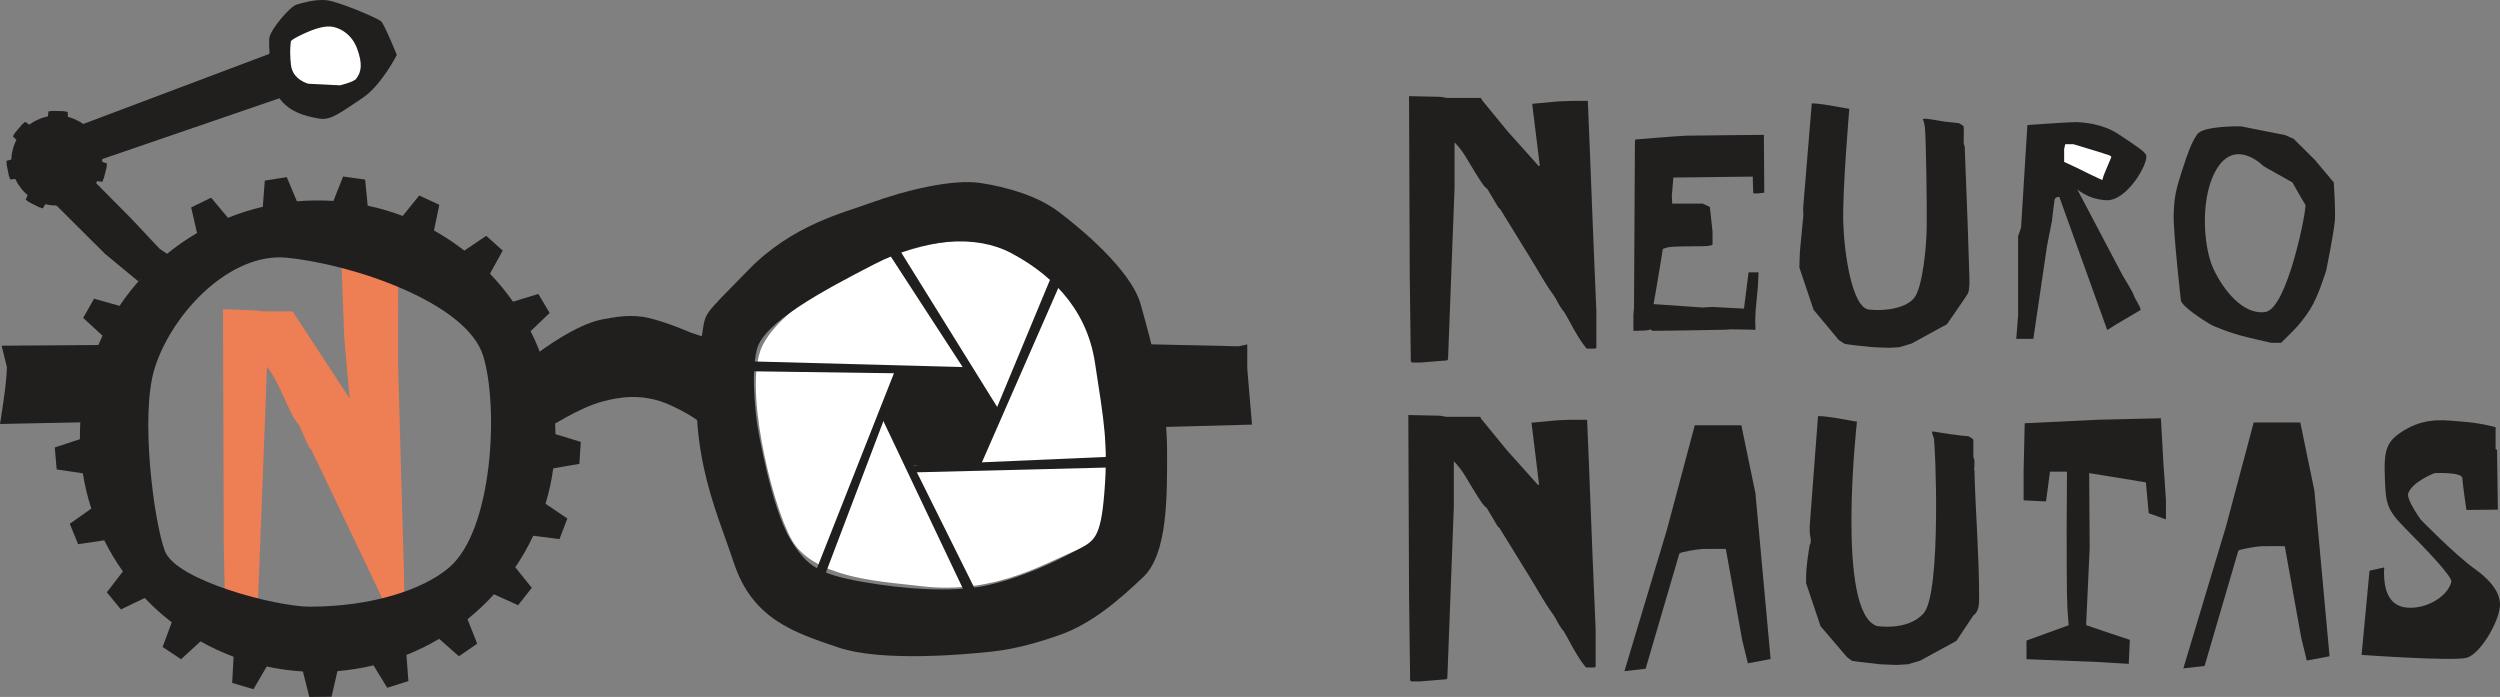 <?xml version="1.0" encoding="UTF-8" standalone="no"?>
<!-- Created with Inkscape (http://www.inkscape.org/) -->

<svg
   xmlns:dc="http://purl.org/dc/elements/1.1/"
   xmlns:cc="http://creativecommons.org/ns#"
   xmlns:rdf="http://www.w3.org/1999/02/22-rdf-syntax-ns#"
   xmlns:svg="http://www.w3.org/2000/svg"
   xmlns="http://www.w3.org/2000/svg"
   xmlns:sodipodi="http://sodipodi.sourceforge.net/DTD/sodipodi-0.dtd"
   xmlns:inkscape="http://www.inkscape.org/namespaces/inkscape"
   width="138.457mm"
   height="38.599mm"
   viewBox="0 0 138.457 38.599"
   version="1.1"
   id="svg831"
   inkscape:version="0.92.3 (2405546, 2018-03-11)"
   sodipodi:docname="logo-horizontal.svg">
  <rect x="0" y="0" width="138.457" height="38.599" fill="#808080" stroke="none"/>
  <defs
     id="defs825">
    <g
       id="g1508">
      <symbol
         id="glyph0-0"
         overflow="visible"
         style="overflow:visible">
        <path
           id="path1379"
           d="M 0,0 H 11.672 V -16.344 H 0 Z M 5.844,-9.234 1.875,-15.188 H 9.812 Z M 6.547,-8.172 10.516,-14.125 V -2.219 Z M 1.875,-1.172 5.844,-7.125 9.812,-1.172 Z M 1.172,-14.125 5.141,-8.172 1.172,-2.219 Z M 1.172,-14.125"
           style="stroke:none"
           inkscape:connector-curvature="0" />
      </symbol>
      <symbol
         id="glyph0-1"
         overflow="visible"
         style="overflow:visible">
        <path
           id="path1382"
           d="M 1.266,0 H 4.688 V -11.953 H 4.734 L 14.016,0.344 H 16.484 V -17.609 H 13.062 V -5.766 H 13.016 L 3.734,-18.078 H 1.266 Z M 1.266,0"
           style="stroke:none"
           inkscape:connector-curvature="0" />
      </symbol>
      <symbol
         id="glyph0-2"
         overflow="visible"
         style="overflow:visible">
        <path
           id="path1385"
           d="M 6.406,-11.844 C 2.828,-11.844 0.375,-9.297 0.375,-5.719 0.375,-2.172 2.797,0.375 6.406,0.375 10,0.375 12.422,-2.172 12.422,-5.719 12.422,-9.297 9.969,-11.844 6.406,-11.844 Z M 6.406,-8.953 C 8.078,-8.953 9.109,-7.312 9.109,-5.719 9.109,-4.188 8.078,-2.516 6.406,-2.516 4.719,-2.516 3.688,-4.188 3.688,-5.719 3.688,-7.312 4.719,-8.953 6.406,-8.953 Z M 6.406,-8.953"
           style="stroke:none"
           inkscape:connector-curvature="0" />
      </symbol>
      <symbol
         id="glyph0-3"
         overflow="visible"
         style="overflow:visible">
        <path
           id="path1388"
           d=""
           style="stroke:none"
           inkscape:connector-curvature="0" />
      </symbol>
      <symbol
         id="glyph0-4"
         overflow="visible"
         style="overflow:visible">
        <path
           id="path1391"
           d="M 4.828,-8.719 H 6.844 V -11.469 H 4.828 V -15.344 H 1.562 V -11.469 H 0.438 V -8.719 H 1.562 V 0 H 4.828 Z M 4.828,-8.719"
           style="stroke:none"
           inkscape:connector-curvature="0" />
      </symbol>
      <symbol
         id="glyph0-5"
         overflow="visible"
         style="overflow:visible">
        <path
           id="path1394"
           d="M 11.359,-5.203 V -5.609 C 11.359,-9.062 9.672,-11.844 5.906,-11.844 2.203,-11.844 0.344,-9.109 0.344,-5.625 0.344,-2.156 2.516,0.375 6.078,0.375 8.484,0.375 10.484,-0.906 11.281,-3.203 L 8.266,-3.688 C 7.828,-2.781 7.141,-2.125 6.078,-2.125 4.375,-2.125 3.812,-3.766 3.812,-5.203 Z M 3.906,-7.234 C 4.062,-8.438 4.781,-9.547 6.094,-9.547 7.359,-9.547 8.109,-8.406 8.266,-7.234 Z M 3.906,-7.234"
           style="stroke:none"
           inkscape:connector-curvature="0" />
      </symbol>
      <symbol
         id="glyph0-6"
         overflow="visible"
         style="overflow:visible">
        <path
           id="path1397"
           d="M 4.484,-6.234 -0.422,0 H 3.641 L 6.281,-4 9.234,0 H 13.25 L 8.406,-6.234 12.469,-11.469 H 8.453 L 6.641,-8.5 4.516,-11.469 H 0.531 Z M 4.484,-6.234"
           style="stroke:none"
           inkscape:connector-curvature="0" />
      </symbol>
      <symbol
         id="glyph0-7"
         overflow="visible"
         style="overflow:visible">
        <path
           id="path1400"
           d="M 1.094,-11.469 V -4.719 C 1.094,-1.375 2.828,0.375 6.234,0.375 9.641,0.375 11.375,-1.375 11.375,-4.719 V -11.469 H 8.109 V -5.25 C 8.109,-3.953 7.891,-2.375 6.234,-2.375 4.578,-2.375 4.375,-3.953 4.375,-5.25 V -11.469 Z M 1.094,-11.469"
           style="stroke:none"
           inkscape:connector-curvature="0" />
      </symbol>
      <symbol
         id="glyph0-8"
         overflow="visible"
         style="overflow:visible">
        <path
           id="path1403"
           d="M 4.438,-11.469 H 1.172 V 0 H 4.438 V -5.156 C 4.438,-6.938 4.672,-8.953 6.938,-8.953 7.422,-8.953 7.891,-8.812 8.297,-8.531 L 8.688,-11.562 C 8.266,-11.719 7.797,-11.844 7.328,-11.844 6.125,-11.844 5.141,-11.281 4.484,-10.281 H 4.438 Z M 4.438,-11.469"
           style="stroke:none"
           inkscape:connector-curvature="0" />
      </symbol>
      <symbol
         id="glyph1-0"
         overflow="visible"
         style="overflow:visible">
        <path
           id="path1406"
           d="M 0,0 H 10.5 V -14.703 H 0 Z M 5.25,-8.297 1.688,-13.656 H 8.812 Z M 5.875,-7.344 9.453,-12.703 V -2 Z M 1.688,-1.047 5.25,-6.406 8.812,-1.047 Z M 1.047,-12.703 4.625,-7.344 1.047,-2 Z M 1.047,-12.703"
           style="stroke:none"
           inkscape:connector-curvature="0" />
      </symbol>
      <symbol
         id="glyph1-1"
         overflow="visible"
         style="overflow:visible">
        <path
           id="path1409"
           d="M 2.828,-10.312 H -0.375 L 4.375,0.203 H 5.875 L 8.344,-6.062 10.547,0.203 H 12.031 L 16.828,-10.312 H 13.625 L 11.438,-4.281 8.906,-10.641 H 7.5 L 4.984,-4.375 Z M 2.828,-10.312"
           style="stroke:none"
           inkscape:connector-curvature="0" />
      </symbol>
      <symbol
         id="glyph1-2"
         overflow="visible"
         style="overflow:visible">
        <path
           id="path1412"
           d="M 10.203,-4.688 V -5.047 C 10.203,-8.141 8.688,-10.641 5.312,-10.641 1.969,-10.641 0.312,-8.188 0.312,-5.062 0.312,-1.938 2.266,0.344 5.453,0.344 7.625,0.344 9.422,-0.812 10.141,-2.875 L 7.438,-3.312 C 7.031,-2.5 6.422,-1.906 5.453,-1.906 3.922,-1.906 3.422,-3.375 3.422,-4.688 Z M 3.5,-6.516 C 3.656,-7.578 4.312,-8.594 5.484,-8.594 6.609,-8.594 7.281,-7.562 7.438,-6.516 Z M 3.5,-6.516"
           style="stroke:none"
           inkscape:connector-curvature="0" />
      </symbol>
      <symbol
         id="glyph1-3"
         overflow="visible"
         style="overflow:visible">
        <path
           id="path1415"
           d=""
           style="stroke:none"
           inkscape:connector-curvature="0" />
      </symbol>
      <symbol
         id="glyph1-4"
         overflow="visible"
         style="overflow:visible">
        <path
           id="path1418"
           d="M 8.062,-10 C 7.344,-10.438 6.484,-10.641 5.672,-10.641 2.562,-10.641 0.312,-8.188 0.312,-5.125 0.312,-2.156 2.484,0.344 5.516,0.344 6.422,0.344 7.266,0.141 8.062,-0.297 V -3.125 C 7.531,-2.547 6.797,-2.141 6,-2.141 4.328,-2.141 3.297,-3.484 3.297,-5.109 3.297,-6.609 4.234,-8.172 5.906,-8.172 6.797,-8.172 7.438,-7.797 8.062,-7.156 Z M 8.062,-10"
           style="stroke:none"
           inkscape:connector-curvature="0" />
      </symbol>
      <symbol
         id="glyph1-5"
         overflow="visible"
         style="overflow:visible">
        <path
           id="path1421"
           d="M 10.797,-10.312 H 7.891 V -9.344 C 7.188,-10.188 6.094,-10.641 5.016,-10.641 2.062,-10.641 0.312,-7.938 0.312,-5.203 0.312,-2.422 2.031,0.344 5.062,0.344 6.125,0.344 7.219,-0.125 7.859,-0.938 H 7.891 V 0 H 10.797 Z M 5.734,-2.266 C 4.219,-2.266 3.297,-3.781 3.297,-5.172 3.297,-6.547 4.219,-8.047 5.734,-8.047 7.25,-8.047 8.188,-6.547 8.188,-5.172 8.188,-3.781 7.25,-2.266 5.734,-2.266 Z M 5.734,-2.266"
           style="stroke:none"
           inkscape:connector-curvature="0" />
      </symbol>
      <symbol
         id="glyph1-6"
         overflow="visible"
         style="overflow:visible">
        <path
           id="path1424"
           d="M 3.984,-10.312 H 1.047 V 0 H 3.984 V -5.109 C 3.984,-6.344 4.016,-8.297 5.75,-8.297 7.406,-8.297 7.344,-6.703 7.344,-5.453 V 0 H 10.297 V -6.297 C 10.297,-8.688 9.484,-10.641 6.719,-10.641 5.672,-10.641 4.641,-10.297 4.031,-9.359 H 3.984 Z M 3.984,-10.312"
           style="stroke:none"
           inkscape:connector-curvature="0" />
      </symbol>
      <symbol
         id="glyph1-7"
         overflow="visible"
         style="overflow:visible">
        <path
           id="path1427"
           d="M 3.984,-10.312 H 1.047 V 0 H 3.984 V -4.641 C 3.984,-6.234 4.203,-8.047 6.234,-8.047 6.672,-8.047 7.094,-7.922 7.453,-7.672 L 7.812,-10.391 C 7.438,-10.547 7.016,-10.641 6.594,-10.641 5.5,-10.641 4.625,-10.141 4.031,-9.234 H 3.984 Z M 3.984,-10.312"
           style="stroke:none"
           inkscape:connector-curvature="0" />
      </symbol>
      <symbol
         id="glyph1-8"
         overflow="visible"
         style="overflow:visible">
        <path
           id="path1430"
           d="M 4.344,-7.828 H 6.156 V -10.312 H 4.344 V -13.797 H 1.406 V -10.312 H 0.406 V -7.828 H 1.406 V 0 H 4.344 Z M 4.344,-7.828"
           style="stroke:none"
           inkscape:connector-curvature="0" />
      </symbol>
      <symbol
         id="glyph1-9"
         overflow="visible"
         style="overflow:visible">
        <path
           id="path1433"
           d="M 4.141,-10.312 H 1.203 V 0 H 4.141 Z M 2.672,-16.375 C 1.703,-16.375 0.922,-15.578 0.922,-14.641 0.922,-13.672 1.703,-12.891 2.672,-12.891 3.641,-12.891 4.406,-13.672 4.406,-14.641 4.406,-15.578 3.641,-16.375 2.672,-16.375 Z M 2.672,-16.375"
           style="stroke:none"
           inkscape:connector-curvature="0" />
      </symbol>
      <symbol
         id="glyph1-10"
         overflow="visible"
         style="overflow:visible">
        <path
           id="path1436"
           d="M 1.047,-17.812 V 0 H 3.984 V -5.109 C 3.984,-6.344 4.016,-8.297 5.75,-8.297 7.406,-8.297 7.344,-6.703 7.344,-5.453 V 0 H 10.297 V -6.297 C 10.297,-8.688 9.484,-10.641 6.719,-10.641 5.672,-10.641 4.641,-10.297 4.031,-9.453 H 3.984 V -17.812 Z M 1.047,-17.812"
           style="stroke:none"
           inkscape:connector-curvature="0" />
      </symbol>
      <symbol
         id="glyph1-11"
         overflow="visible"
         style="overflow:visible">
        <path
           id="path1439"
           d="M 5.75,-10.641 C 2.547,-10.641 0.344,-8.359 0.344,-5.141 0.344,-1.953 2.516,0.344 5.75,0.344 8.984,0.344 11.172,-1.953 11.172,-5.141 11.172,-8.359 8.969,-10.641 5.75,-10.641 Z M 5.75,-8.047 C 7.266,-8.047 8.188,-6.578 8.188,-5.141 8.188,-3.766 7.266,-2.266 5.75,-2.266 4.234,-2.266 3.312,-3.766 3.312,-5.141 3.312,-6.578 4.234,-8.047 5.75,-8.047 Z M 5.75,-8.047"
           style="stroke:none"
           inkscape:connector-curvature="0" />
      </symbol>
      <symbol
         id="glyph1-12"
         overflow="visible"
         style="overflow:visible">
        <path
           id="path1442"
           d="M 0.984,-10.312 V -4.234 C 0.984,-1.234 2.547,0.344 5.609,0.344 8.672,0.344 10.234,-1.234 10.234,-4.234 V -10.312 H 7.281 V -4.719 C 7.281,-3.547 7.094,-2.141 5.609,-2.141 4.109,-2.141 3.922,-3.547 3.922,-4.719 V -10.312 Z M 0.984,-10.312"
           style="stroke:none"
           inkscape:connector-curvature="0" />
      </symbol>
      <symbol
         id="glyph1-13"
         overflow="visible"
         style="overflow:visible">
        <path
           id="path1445"
           d="M 10.75,-10.312 H 7.812 V -9.328 H 7.766 C 7.188,-10.125 6.125,-10.641 5.109,-10.641 2.031,-10.641 0.312,-7.922 0.312,-5.078 0.312,-2.312 1.938,0.344 4.953,0.344 6.047,0.344 7.141,-0.188 7.766,-1.031 H 7.812 V -0.359 C 7.812,1.203 7.766,3.031 5.688,3.031 4.578,3.031 3.797,2.312 3.656,1.219 H 0.547 C 0.688,3.969 3.234,5.5 5.75,5.5 9.625,5.5 10.75,2.734 10.75,-0.625 Z M 5.734,-2.266 C 4.219,-2.266 3.297,-3.766 3.297,-5.141 3.297,-6.531 4.219,-8.047 5.734,-8.047 7.25,-8.047 8.172,-6.531 8.172,-5.141 8.172,-3.766 7.25,-2.266 5.734,-2.266 Z M 5.734,-2.266"
           style="stroke:none"
           inkscape:connector-curvature="0" />
      </symbol>
      <symbol
         id="glyph1-14"
         overflow="visible"
         style="overflow:visible">
        <path
           id="path1448"
           d="M 7.609,-9.578 C 6.766,-10.312 5.375,-10.641 4.281,-10.641 2.359,-10.641 1.016,-9.234 1.016,-7.312 1.016,-5.656 2.031,-5.047 3.062,-4.594 4.094,-4.156 5.125,-3.953 5.125,-3.047 5.125,-2.375 4.594,-1.938 3.953,-1.938 3.094,-1.938 2.328,-2.5 1.766,-3.125 L 0.422,-1.391 C 1.328,-0.297 2.672,0.344 4.047,0.344 6.219,0.344 8.062,-1.031 8.062,-3.312 8.062,-5.109 7.016,-5.812 5.938,-6.281 4.891,-6.734 3.828,-6.953 3.828,-7.703 3.828,-8.219 4.312,-8.594 4.781,-8.594 5.375,-8.594 5.922,-8.281 6.344,-7.875 Z M 7.609,-9.578"
           style="stroke:none"
           inkscape:connector-curvature="0" />
      </symbol>
      <symbol
         id="glyph1-15"
         overflow="visible"
         style="overflow:visible">
        <path
           id="path1451"
           d="M 3.984,-10.312 H 1.047 V 0 H 3.984 V -5.062 C 3.984,-6.156 3.906,-8.297 5.547,-8.297 7.078,-8.297 6.953,-6.234 6.953,-5.234 V 0 H 9.891 V -5.062 C 9.891,-6.125 9.875,-8.297 11.469,-8.297 12.922,-8.297 12.859,-6.422 12.859,-5.422 V 0 H 15.797 V -6.422 C 15.797,-8.672 15.141,-10.641 12.516,-10.641 11.312,-10.641 10.141,-10.031 9.516,-9.031 8.844,-10.125 7.828,-10.641 6.547,-10.641 5.609,-10.641 4.594,-10.203 4.031,-9.391 H 3.984 Z M 3.984,-10.312"
           style="stroke:none"
           inkscape:connector-curvature="0" />
      </symbol>
      <symbol
         id="glyph1-16"
         overflow="visible"
         style="overflow:visible">
        <path
           id="path1454"
           d="M 3.984,-10.312 H 1.047 V 5.5 H 3.984 V -0.969 H 4.031 C 4.625,-0.125 5.734,0.344 6.781,0.344 9.828,0.344 11.547,-2.391 11.547,-5.203 11.547,-7.922 9.766,-10.641 6.844,-10.641 5.75,-10.641 4.656,-10.156 3.984,-9.359 Z M 6.125,-2.266 C 4.625,-2.266 3.703,-3.781 3.703,-5.172 3.703,-6.547 4.625,-8.047 6.125,-8.047 7.641,-8.047 8.562,-6.547 8.562,-5.172 8.562,-3.781 7.641,-2.266 6.125,-2.266 Z M 6.125,-2.266"
           style="stroke:none"
           inkscape:connector-curvature="0" />
      </symbol>
      <symbol
         id="glyph1-17"
         overflow="visible"
         style="overflow:visible">
        <path
           id="path1457"
           d="M 5.734,-2.266 C 4.219,-2.266 3.297,-3.781 3.297,-5.172 3.297,-6.547 4.219,-8.047 5.734,-8.047 7.25,-8.047 8.172,-6.547 8.172,-5.172 8.172,-3.781 7.25,-2.266 5.734,-2.266 Z M 10.812,-10.312 H 7.875 V -9.359 H 7.828 C 7.188,-10.188 6.094,-10.641 5.016,-10.641 2.062,-10.641 0.312,-7.938 0.312,-5.203 0.312,-2.422 2.031,0.344 5.062,0.344 6.125,0.344 7.219,-0.125 7.828,-0.969 H 7.875 V 5.5 H 10.812 Z M 10.812,-10.312"
           style="stroke:none"
           inkscape:connector-curvature="0" />
      </symbol>
      <symbol
         id="glyph2-0"
         overflow="visible"
         style="overflow:visible">
        <path
           id="path1460"
           d="M 0.609,0 V -9.047 H 5.391 V 0 Z M 5.094,-0.25 5.141,-0.297 V -8.797 H 0.859 V -0.25 Z M 5.094,-0.25"
           style="stroke:none"
           inkscape:connector-curvature="0" />
      </symbol>
      <symbol
         id="glyph2-1"
         overflow="visible"
         style="overflow:visible">
        <path
           id="path1463"
           d="M 3.297,-9.047 V 0 H 0.953 V -9.047 Z M 3.297,-9.047"
           style="stroke:none"
           inkscape:connector-curvature="0" />
      </symbol>
      <symbol
         id="glyph2-2"
         overflow="visible"
         style="overflow:visible">
        <path
           id="path1466"
           d="M 5.391,-4.156 C 5.016,-4.414 4.633,-4.547 4.25,-4.547 4.039,-4.547 3.844,-4.508 3.656,-4.438 3.477,-4.363 3.32,-4.258 3.188,-4.125 3.051,-4 2.945,-3.844 2.875,-3.656 2.801,-3.477 2.766,-3.281 2.766,-3.062 2.766,-2.844 2.801,-2.645 2.875,-2.469 2.945,-2.289 3.051,-2.133 3.188,-2 3.32,-1.863 3.477,-1.758 3.656,-1.688 3.844,-1.613 4.039,-1.578 4.25,-1.578 4.656,-1.578 5.035,-1.719 5.391,-2 V -0.156 C 4.848,0.07 4.336,0.188 3.859,0.188 3.41,0.188 2.984,0.113 2.578,-0.031 2.18,-0.188 1.828,-0.406 1.516,-0.688 1.211,-0.969 0.969,-1.305 0.781,-1.703 0.594,-2.098 0.5,-2.539 0.5,-3.031 0.5,-3.52 0.586,-3.969 0.766,-4.375 0.941,-4.781 1.18,-5.129 1.484,-5.422 1.785,-5.711 2.145,-5.938 2.562,-6.094 2.988,-6.258 3.441,-6.344 3.922,-6.344 4.453,-6.344 4.941,-6.234 5.391,-6.016 Z M 5.391,-4.156"
           style="stroke:none"
           inkscape:connector-curvature="0" />
      </symbol>
      <symbol
         id="glyph2-3"
         overflow="visible"
         style="overflow:visible">
        <path
           id="path1469"
           d="M 2.797,-3.109 C 2.797,-2.898 2.832,-2.707 2.906,-2.531 2.988,-2.363 3.086,-2.211 3.203,-2.078 3.328,-1.953 3.473,-1.852 3.641,-1.781 3.816,-1.719 4.004,-1.688 4.203,-1.688 4.391,-1.688 4.566,-1.719 4.734,-1.781 4.91,-1.852 5.062,-1.953 5.188,-2.078 5.312,-2.211 5.41,-2.363 5.484,-2.531 5.566,-2.707 5.609,-2.895 5.609,-3.094 5.609,-3.289 5.566,-3.473 5.484,-3.641 5.41,-3.816 5.312,-3.969 5.188,-4.094 5.062,-4.219 4.91,-4.316 4.734,-4.391 4.566,-4.461 4.391,-4.5 4.203,-4.5 4.004,-4.5 3.816,-4.461 3.641,-4.391 3.473,-4.316 3.328,-4.219 3.203,-4.094 3.086,-3.969 2.988,-3.816 2.906,-3.641 2.832,-3.473 2.797,-3.297 2.797,-3.109 Z M 0.5,-3.125 C 0.5,-3.582 0.594,-4.008 0.781,-4.406 0.969,-4.801 1.223,-5.145 1.547,-5.438 1.879,-5.727 2.27,-5.957 2.719,-6.125 3.164,-6.301 3.66,-6.391 4.203,-6.391 4.723,-6.391 5.207,-6.305 5.656,-6.141 6.113,-5.973 6.508,-5.742 6.844,-5.453 7.176,-5.16 7.43,-4.812 7.609,-4.406 7.797,-4 7.891,-3.555 7.891,-3.078 7.891,-2.586 7.797,-2.141 7.609,-1.734 7.422,-1.328 7.16,-0.977 6.828,-0.688 6.504,-0.395 6.113,-0.164 5.656,0 5.195,0.156 4.695,0.234 4.156,0.234 3.633,0.234 3.148,0.156 2.703,0 2.254,-0.164 1.867,-0.395 1.547,-0.688 1.223,-0.988 0.969,-1.344 0.781,-1.75 0.594,-2.164 0.5,-2.625 0.5,-3.125 Z M 0.5,-3.125"
           style="stroke:none"
           inkscape:connector-curvature="0" />
      </symbol>
      <symbol
         id="glyph2-4"
         overflow="visible"
         style="overflow:visible">
        <path
           id="path1472"
           d="M 0.75,-6.156 H 2.922 V -5.375 C 3.211,-5.738 3.508,-5.977 3.812,-6.094 4.113,-6.219 4.473,-6.281 4.891,-6.281 5.316,-6.281 5.68,-6.211 5.984,-6.078 6.297,-5.941 6.562,-5.742 6.781,-5.484 6.957,-5.273 7.078,-5.039 7.141,-4.781 7.203,-4.531 7.234,-4.238 7.234,-3.906 V 0 H 5.062 V -3.109 C 5.062,-3.41 5.039,-3.656 5,-3.844 4.957,-4.031 4.879,-4.18 4.766,-4.297 4.672,-4.391 4.562,-4.457 4.438,-4.5 4.32,-4.539 4.195,-4.562 4.062,-4.562 3.688,-4.562 3.398,-4.453 3.203,-4.234 3.016,-4.016 2.922,-3.695 2.922,-3.281 V 0 H 0.75 Z M 0.75,-6.156"
           style="stroke:none"
           inkscape:connector-curvature="0" />
      </symbol>
      <symbol
         id="glyph2-5"
         overflow="visible"
         style="overflow:visible">
        <path
           id="path1475"
           d="M 2.562,-9.047 4.734,-3.547 6.938,-9.047 H 9.484 L 5.672,0 H 3.797 L 0,-9.047 Z M 2.562,-9.047"
           style="stroke:none"
           inkscape:connector-curvature="0" />
      </symbol>
      <symbol
         id="glyph2-6"
         overflow="visible"
         style="overflow:visible">
        <path
           id="path1478"
           d="M 5.25,-3.969 C 5.176,-4.27 5.023,-4.516 4.797,-4.703 4.578,-4.891 4.305,-4.984 3.984,-4.984 3.648,-4.984 3.375,-4.895 3.156,-4.719 2.945,-4.539 2.816,-4.289 2.766,-3.969 Z M 2.703,-2.719 C 2.703,-1.781 3.141,-1.312 4.016,-1.312 4.492,-1.312 4.852,-1.504 5.094,-1.891 H 7.188 C 6.758,-0.473 5.703,0.234 4.016,0.234 3.492,0.234 3.016,0.156 2.578,0 2.148,-0.156 1.781,-0.379 1.469,-0.672 1.164,-0.961 0.926,-1.305 0.75,-1.703 0.582,-2.098 0.5,-2.547 0.5,-3.047 0.5,-3.555 0.578,-4.016 0.734,-4.422 0.898,-4.836 1.129,-5.191 1.422,-5.484 1.723,-5.773 2.082,-6 2.5,-6.156 2.914,-6.312 3.391,-6.391 3.922,-6.391 4.441,-6.391 4.91,-6.312 5.328,-6.156 5.742,-6 6.094,-5.77 6.375,-5.469 6.664,-5.176 6.883,-4.816 7.031,-4.391 7.188,-3.961 7.266,-3.477 7.266,-2.938 V -2.719 Z M 2.703,-2.719"
           style="stroke:none"
           inkscape:connector-curvature="0" />
      </symbol>
      <symbol
         id="glyph2-7"
         overflow="visible"
         style="overflow:visible">
        <path
           id="path1481"
           d="M 0.75,-6.156 H 2.922 V -5.141 C 3.148,-5.516 3.43,-5.797 3.766,-5.984 4.098,-6.18 4.488,-6.281 4.938,-6.281 5,-6.281 5.062,-6.281 5.125,-6.281 5.195,-6.281 5.273,-6.273 5.359,-6.266 V -4.188 C 5.078,-4.332 4.766,-4.406 4.422,-4.406 3.922,-4.406 3.547,-4.254 3.297,-3.953 3.047,-3.648 2.922,-3.211 2.922,-2.641 V 0 H 0.75 Z M 0.75,-6.156"
           style="stroke:none"
           inkscape:connector-curvature="0" />
      </symbol>
      <symbol
         id="glyph2-8"
         overflow="visible"
         style="overflow:visible">
        <path
           id="path1484"
           d="M 3.172,-4.344 V 0 H 1 V -4.344 H 0.281 V -6.156 H 1 V -8 H 3.172 V -6.156 H 4.406 V -4.344 Z M 3.172,-4.344"
           style="stroke:none"
           inkscape:connector-curvature="0" />
      </symbol>
      <symbol
         id="glyph2-9"
         overflow="visible"
         style="overflow:visible">
        <path
           id="path1487"
           d="M 2.922,-6.156 V 0 H 0.75 V -6.156 Z M 0.594,-8.516 C 0.594,-8.68 0.625,-8.836 0.688,-8.984 0.758,-9.141 0.848,-9.27 0.953,-9.375 1.066,-9.488 1.195,-9.578 1.344,-9.641 1.5,-9.711 1.66,-9.75 1.828,-9.75 1.992,-9.75 2.148,-9.711 2.297,-9.641 2.441,-9.578 2.57,-9.488 2.688,-9.375 2.801,-9.27 2.891,-9.141 2.953,-8.984 3.016,-8.836 3.047,-8.68 3.047,-8.516 3.047,-8.348 3.016,-8.191 2.953,-8.047 2.891,-7.898 2.801,-7.77 2.688,-7.656 2.57,-7.539 2.441,-7.453 2.297,-7.391 2.148,-7.328 1.992,-7.297 1.828,-7.297 1.66,-7.297 1.5,-7.328 1.344,-7.391 1.195,-7.453 1.066,-7.539 0.953,-7.656 0.848,-7.77 0.758,-7.898 0.688,-8.047 0.625,-8.191 0.594,-8.348 0.594,-8.516 Z M 0.594,-8.516"
           style="stroke:none"
           inkscape:connector-curvature="0" />
      </symbol>
      <symbol
         id="glyph2-10"
         overflow="visible"
         style="overflow:visible">
        <path
           id="path1490"
           d="M 2.766,-3.094 C 2.766,-2.895 2.797,-2.707 2.859,-2.531 2.93,-2.363 3.031,-2.211 3.156,-2.078 3.281,-1.953 3.426,-1.852 3.594,-1.781 3.77,-1.719 3.957,-1.688 4.156,-1.688 4.352,-1.688 4.535,-1.719 4.703,-1.781 4.879,-1.852 5.031,-1.953 5.156,-2.078 5.281,-2.211 5.379,-2.363 5.453,-2.531 5.523,-2.695 5.562,-2.879 5.562,-3.078 5.562,-3.266 5.523,-3.441 5.453,-3.609 5.379,-3.785 5.281,-3.938 5.156,-4.062 5.031,-4.195 4.879,-4.297 4.703,-4.359 4.535,-4.43 4.352,-4.469 4.156,-4.469 3.957,-4.469 3.77,-4.43 3.594,-4.359 3.426,-4.297 3.281,-4.195 3.156,-4.062 3.031,-3.938 2.93,-3.789 2.859,-3.625 2.797,-3.469 2.766,-3.289 2.766,-3.094 Z M 5.5,-6.156 H 7.688 V 0 H 5.5 V -0.688 C 5.031,-0.102 4.398,0.188 3.609,0.188 3.16,0.188 2.75,0.109 2.375,-0.047 2,-0.211 1.672,-0.441 1.391,-0.734 1.109,-1.035 0.891,-1.383 0.734,-1.781 0.578,-2.188 0.5,-2.625 0.5,-3.094 0.5,-3.531 0.57,-3.945 0.719,-4.344 0.875,-4.738 1.086,-5.082 1.359,-5.375 1.641,-5.676 1.969,-5.91 2.344,-6.078 2.719,-6.254 3.133,-6.344 3.594,-6.344 4.352,-6.344 4.988,-6.078 5.5,-5.547 Z M 5.5,-6.156"
           style="stroke:none"
           inkscape:connector-curvature="0" />
      </symbol>
      <symbol
         id="glyph2-11"
         overflow="visible"
         style="overflow:visible">
        <path
           id="path1493"
           d="M 2.922,-9.953 V 0 H 0.75 V -9.953 Z M 2.922,-9.953"
           style="stroke:none"
           inkscape:connector-curvature="0" />
      </symbol>
      <symbol
         id="glyph2-12"
         overflow="visible"
         style="overflow:visible">
        <path
           id="path1496"
           d="M 6.125,-7.062 H 3.297 V -5.547 H 5.875 V -3.547 H 3.297 V 0 H 0.953 V -9.047 H 6.125 Z M 6.125,-7.062"
           style="stroke:none"
           inkscape:connector-curvature="0" />
      </symbol>
      <symbol
         id="glyph2-13"
         overflow="visible"
         style="overflow:visible">
        <path
           id="path1499"
           d="M 2.453,-6.156 3.906,-3 5.406,-6.156 H 7.828 L 4.625,0 H 3.172 L 0,-6.156 Z M 2.453,-6.156"
           style="stroke:none"
           inkscape:connector-curvature="0" />
      </symbol>
      <symbol
         id="glyph2-14"
         overflow="visible"
         style="overflow:visible">
        <path
           id="path1502"
           d="M 3.297,-5.562 H 6.703 V -9.047 H 9.047 V 0 H 6.703 V -3.734 H 3.297 V 0 H 0.953 V -9.047 H 3.297 Z M 3.297,-5.562"
           style="stroke:none"
           inkscape:connector-curvature="0" />
      </symbol>
      <symbol
         id="glyph2-15"
         overflow="visible"
         style="overflow:visible">
        <path
           id="path1505"
           d="M 3.906,-1.812 H 6.5 V 0 H 0.266 L 3.172,-4.344 H 0.656 V -6.156 H 6.797 Z M 3.906,-1.812"
           style="stroke:none"
           inkscape:connector-curvature="0" />
      </symbol>
    </g>
  </defs>
  <sodipodi:namedview
     id="base"
     pagecolor="#ffffff"
     bordercolor="#666666"
     borderopacity="1.0"
     inkscape:pageopacity="0.0"
     inkscape:pageshadow="2"
     inkscape:zoom="1.979899"
     inkscape:cx="315.613"
     inkscape:cy="170.01111"
     inkscape:document-units="mm"
     inkscape:current-layer="layer1"
     showgrid="false"
     inkscape:window-width="3000"
     inkscape:window-height="1875"
     inkscape:window-x="-13"
     inkscape:window-y="-13"
     inkscape:window-maximized="1"
     fit-margin-top="0"
     fit-margin-left="0"
     fit-margin-right="0"
     fit-margin-bottom="0" />
  <g
     inkscape:label="Layer 1"
     inkscape:groupmode="layer"
     id="layer1"
     transform="translate(-49.326,-248.335)">
    <path
       inkscape:connector-curvature="0"
       style="fill:#f47d50;stroke-width:0.226;fill-opacity:0.941"
       d="M 61.817,283.22 61.718,278.482 61.675,265.455 63.477,265.529 63.883,265.579 H 65.531 L 68.689,270.404 68.392,267.039 68.154,260.684 69.197,261.618 69.832,261.57 70.646,261.635 71.382,261.679 71.375,268.536 71.564,275.377 71.701,280.073 71.731,282.875 H 71.208 C 71.208,282.875 70.984,282.555 70.726,281.984 70.245,280.923 69.163,278.668 68.124,276.501 67.566,275.338 67.069,274.265 66.577,273.274 66.545,273.21 66.491,273.183 66.46,273.126 66.222,272.677 65.916,271.902 65.88,271.864 65.725,271.701 65.56,271.419 65.446,271.195 65.27,270.85 64.934,270.049 64.627,269.463 64.366,268.965 64.116,268.647 64.116,268.647 L 63.552,283.22 Z M 61.817,283.22"
       id="path1520" />
    <path
       inkscape:connector-curvature="0"
       style="fill:#ffffff;stroke-width:0.226"
       d="M 91.646,267.842 C 92.678,264.9 100.784,261.032 104.03,262.05 106.697,262.886 108.076,264.48 109.182,266.175 110.13,267.627 111.232,277.746 109.311,278.423 107.391,279.101 104.63,281.092 100.333,280.57 98.354,280.33 94.942,280.188 93.563,278.415 92.538,277.098 90.775,270.326 91.646,267.842"
       id="path1580" />
    <path
       inkscape:connector-curvature="0"
       style="fill:none;stroke:#ffffff;stroke-width:0.451;stroke-miterlimit:10"
       d="M 91.646,267.842 C 92.678,264.9 100.784,261.032 104.03,262.05 106.697,262.886 108.076,264.48 109.182,266.175 110.13,267.627 111.232,277.746 109.311,278.423 107.391,279.101 104.63,281.092 100.333,280.57 98.354,280.33 94.942,280.188 93.563,278.415 92.538,277.098 90.775,270.326 91.646,267.842 Z M 91.646,267.842"
       id="path1582" />
    <path
       inkscape:connector-curvature="0"
       style="fill:#211e1e;stroke-width:0.226"
       d="M 74.197,279.768 C 72.743,281.004 69.903,281.934 66.477,281.934 64.616,281.934 59.071,280.491 58.457,278.851 57.842,277.21 57.082,271.334 57.887,268.746 58.839,265.682 62.071,262.299 65.208,262.609 68.925,262.978 75.19,265.113 76.087,268.047 76.953,270.879 76.626,277.701 74.197,279.768 M 80.089,272.379 C 80.089,272.37 80.089,272.362 80.089,272.353 80.082,271.682 80.023,271.024 79.919,270.381 L 81.225,269.723 81.081,269.129 80.938,268.536 H 79.474 C 79.268,267.893 79.014,267.271 78.714,266.675 L 79.767,265.666 79.453,265.141 79.14,264.615 77.739,265.044 C 77.353,264.494 76.925,263.975 76.461,263.491 L 77.167,262.216 76.712,261.805 76.256,261.395 75.043,262.214 C 74.513,261.803 73.952,261.429 73.361,261.1 L 73.658,259.678 73.1,259.419 72.543,259.161 71.63,260.295 C 71.004,260.057 70.356,259.866 69.689,259.725 L 69.548,258.28 68.939,258.195 68.329,258.11 67.793,259.463 C 67.459,259.442 67.122,259.433 66.781,259.437 66.441,259.44 66.104,259.456 65.771,259.485 L 65.207,258.144 64.599,258.241 63.991,258.339 63.881,259.787 C 63.218,259.942 62.573,260.146 61.953,260.398 L 61.017,259.283 59.913,259.824 60.238,261.239 C 59.656,261.581 59.101,261.966 58.581,262.389 L 57.352,261.596 56.458,262.435 57.191,263.695 C 56.737,264.189 56.32,264.717 55.946,265.275 L 54.536,264.876 54.234,265.408 53.931,265.94 55.005,266.927 C 54.719,267.529 54.477,268.155 54.285,268.802 L 52.821,268.834 52.69,269.43 52.56,270.027 53.879,270.657 C 53.789,271.301 53.744,271.961 53.751,272.631 53.752,272.64 53.752,272.649 53.752,272.658 L 52.359,273.116 52.412,273.724 52.464,274.333 53.913,274.548 C 54.021,275.218 54.177,275.87 54.382,276.501 L 53.191,277.344 53.422,277.909 53.653,278.474 55.1,278.259 C 55.4,278.861 55.746,279.438 56.132,279.984 L 55.242,281.139 55.632,281.612 56.021,282.086 57.343,281.455 C 57.805,281.94 58.306,282.392 58.839,282.802 L 58.332,284.167 59.356,284.844 60.43,283.856 C 61.015,284.185 61.627,284.47 62.262,284.708 L 62.185,286.157 62.774,286.331 63.365,286.505 64.096,285.248 C 64.748,285.389 65.418,285.481 66.101,285.523 L 66.457,286.934 67.073,286.927 67.688,286.921 68.015,285.502 C 68.698,285.447 69.365,285.339 70.013,285.185 L 70.772,286.426 71.944,286.054 71.835,284.607 C 72.466,284.356 73.071,284.057 73.649,283.716 L 74.743,284.681 75.754,283.983 75.218,282.629 C 75.741,282.207 76.232,281.746 76.684,281.249 L 78.02,281.852 78.399,281.371 78.778,280.891 77.864,279.753 C 78.238,279.2 78.572,278.616 78.859,278.006 L 80.311,278.192 80.529,277.622 80.749,277.052 79.539,276.235 C 79.732,275.599 79.874,274.944 79.967,274.273 L 81.412,274.026 81.491,272.808 Z M 80.089,272.379"
       id="path1584" />
    <path
       inkscape:connector-curvature="0"
       style="fill:#211e1e;stroke-width:0.226"
       d="M 103.073,269.068 90.811,268.896 90.923,268.349 103.084,268.677 Z M 103.073,269.068"
       id="path1586" />
    <path
       inkscape:connector-curvature="0"
       style="fill:#211e1e;stroke-width:0.226"
       d="M 104.401,271.371 98.581,262.419 99.1,262.097 104.733,271.165 Z M 104.401,271.371"
       id="path1588" />
    <path
       inkscape:connector-curvature="0"
       style="fill:#211e1e;stroke-width:0.226"
       d="M 103.549,274.303 103.192,274.147 107.812,263.027 108.344,263.356 Z M 103.549,274.303"
       id="path1590" />
    <path
       inkscape:connector-curvature="0"
       style="fill:#211e1e;stroke-width:0.226"
       d="M 99.742,274.502 99.732,274.111 111.254,273.612 111.145,274.216 Z M 99.742,274.502"
       id="path1592" />
    <path
       inkscape:connector-curvature="0"
       style="fill:#211e1e;stroke-width:0.226"
       d="M 102.772,281.183 98.054,271.242 98.407,271.076 103.331,280.98 Z M 102.772,281.183"
       id="path1594" />
    <path
       inkscape:connector-curvature="0"
       style="fill:#211e1e;stroke-width:0.226"
       d="M 104.54,271.268 103.344,274.225 99.82,274.095 98.235,271.349 99.134,268.92 103.011,269.055 Z M 104.54,271.268"
       id="path1596" />
    <path
       inkscape:connector-curvature="0"
       style="fill:#211e1e;stroke-width:0.226"
       d="M 90.667,271.077 H 90.466 V 271.509 H 90.667 Z M 90.667,271.077"
       id="path1598" />
    <path
       inkscape:connector-curvature="0"
       style="fill:#211e1e;stroke-width:0.226"
       d="M 99.571,261.614 99.899,261.333 99.768,261.18 99.44,261.461 Z M 99.571,261.614"
       id="path1600" />
    <path
       inkscape:connector-curvature="0"
       style="fill:#ffffff;stroke-width:0.226"
       d="M 97.899,271.221 97.838,271.271 97.899,271.372 C 98.084,271.372 98.084,271.221 97.899,271.221"
       id="path1602" />
    <path
       inkscape:connector-curvature="0"
       style="fill:#211e1e;stroke-width:0.226"
       d="M 95.012,280.187 94.501,279.985 98.979,268.642 99.342,268.786 Z M 95.012,280.187"
       id="path1604" />
    <path
       inkscape:connector-curvature="0"
       style="fill:#211e1e;stroke-width:0.226"
       d="M 49.956,257.162 C 49.956,257.163 49.956,257.164 49.956,257.166 L 49.686,257.244 49.693,257.361 49.698,257.477 49.816,258.057 49.856,258.167 49.896,258.276 50.174,258.245 C 50.227,258.362 50.288,258.474 50.359,258.582 L 50.579,258.871 C 50.665,258.967 50.756,259.056 50.856,259.139 L 50.749,259.395 50.845,259.464 50.94,259.532 51.47,259.803 51.582,259.84 51.693,259.878 51.842,259.642 C 51.966,259.674 52.093,259.696 52.223,259.709 L 52.588,259.719 C 52.719,259.713 52.847,259.697 52.972,259.672 L 53.108,259.915 53.221,259.883 53.335,259.852 53.879,259.61 54.076,259.483 53.983,259.221 C 54.087,259.143 54.184,259.059 54.273,258.968 L 54.509,258.69 C 54.585,258.587 54.653,258.479 54.712,258.364 L 54.987,258.409 55.033,258.302 55.079,258.195 55.226,257.622 55.239,257.506 55.25,257.39 54.986,257.298 C 54.986,257.297 54.986,257.295 54.986,257.293 54.989,257.165 54.983,257.039 54.967,256.915 L 54.895,256.561 C 54.861,256.436 54.816,256.316 54.764,256.199 L 54.972,256.014 54.859,255.81 54.499,255.337 54.415,255.256 54.331,255.174 54.094,255.322 C 53.996,255.239 53.891,255.164 53.781,255.097 L 53.456,254.932 C 53.338,254.882 53.216,254.841 53.089,254.809 L 53.073,254.532 52.957,254.512 52.841,254.492 52.244,254.476 52.128,254.49 52.011,254.505 51.98,254.78 C 51.852,254.806 51.728,254.84 51.608,254.883 L 51.274,255.032 C 51.16,255.093 51.053,255.163 50.95,255.239 L 50.72,255.08 50.632,255.157 50.544,255.234 50.16,255.686 50.099,255.786 50.037,255.885 50.236,256.081 C 50.177,256.194 50.125,256.312 50.085,256.434 L 49.994,256.785 C 49.972,256.908 49.959,257.033 49.956,257.162"
       id="path1606" />
    <path
       inkscape:connector-curvature="0"
       style="fill:#211e1e;stroke-width:0.226"
       d="M 110.492,275.571 C 110.279,278.261 109.916,278.292 108.849,278.862 107.781,279.433 105.937,280.33 103.973,280.758 102.139,281.159 99.407,280.974 97.052,280.553 94.652,280.123 93.999,279.679 93.109,278.222 92.016,276.434 91.271,271.91 91.271,271.91 91.271,271.91 90.855,269.164 91.248,267.67 91.641,266.176 94.953,264.406 97.746,262.969 100.538,261.533 103.369,261.31 105.331,262.353 107.292,263.395 109.478,265.222 109.966,268.408 110.464,271.661 110.704,272.881 110.492,275.571 M 113.961,273.143 C 113.95,270.372 113.036,267.107 112.499,265.189 111.962,263.27 109.125,260.949 107.967,260.072 106.809,259.193 105.125,258.695 103.619,258.468 102.113,258.241 99.519,258.849 97.514,259.583 96.039,260.124 93.218,260.783 90.782,263.277 88.186,265.935 88.427,265.581 88.218,266.793 87.168,272.887 88.933,276.378 89.966,279.5 91,282.623 93.289,283.361 95.756,284.194 98.225,285.028 103.018,284.551 104.082,284.441 105.146,284.33 106.255,284.119 108.013,283.502 109.771,282.886 111.287,281.58 112.638,280.296 113.988,279.012 113.973,275.915 113.961,273.143"
       id="path1608" />
    <path
       inkscape:connector-curvature="0"
       style="fill:#211e1e;stroke-width:0.226"
       d="M 112.673,267.396 117.929,267.514 118.403,267.41 V 268.751 L 118.665,271.851 113.779,271.983 Z M 112.673,267.396"
       id="path1610" />
    <path
       inkscape:connector-curvature="0"
       style="fill:#211e1e;stroke-width:0.226"
       d="M 79.144,267.861 C 79.144,267.861 81.234,266.274 82.705,266.02 83.38,265.903 84.235,265.715 85.228,265.939 86.221,266.162 87.577,266.753 87.577,266.753 L 88.632,267.106 88.393,271.993 C 88.393,271.993 87.974,271.46 86.424,270.761 84.873,270.063 83.529,270.353 82.704,270.569 81.391,270.913 79.837,271.954 79.237,272.283 78.636,272.614 79.144,267.861 79.144,267.861"
       id="path1612" />
    <path
       inkscape:connector-curvature="0"
       style="fill:#211e1e;stroke-width:0.226"
       d="M 58.603,262.579 56.563,260.408 53.81,257.632 50.799,258.068 55.133,262.384 56.988,263.919 Z M 58.603,262.579"
       id="path1614" />
    <path
       inkscape:connector-curvature="0"
       style="fill:#211e1e;stroke-width:0.226"
       d="M 52.675,255.676 64.436,251.246 65.398,253.572 53.436,257.677 Z M 52.675,255.676"
       id="path1616" />
    <path
       inkscape:connector-curvature="0"
       style="fill:#211e1e;stroke-width:0.226"
       d="M 64.253,251.207 C 64.253,251.207 64.218,250.92 64.238,250.47 64.259,250.02 65.388,248.69 65.748,248.591 66.109,248.491 66.742,248.291 67.383,248.344 68.025,248.397 70.242,249.335 70.433,249.518 70.624,249.699 71.303,251.377 71.303,251.377 71.303,251.377 70.446,253.082 69.369,253.785 68.293,254.486 67.68,255.016 67.024,254.906 66.369,254.796 65.16,254.566 64.632,253.488 64.104,252.41 64.253,251.207 64.253,251.207"
       id="path1618" />
    <path
       inkscape:connector-curvature="0"
       style="fill:#ffffff;stroke-width:0.226"
       d="M 65.434,250.657 C 65.434,250.657 65.323,250.592 66.045,250.25 66.766,249.908 67.373,249.722 67.818,249.833 68.263,249.944 68.832,250.271 69.115,251.059 69.398,251.847 69.358,252.306 69.048,252.703 68.908,252.881 68.156,253.06 68.156,253.06 L 66.402,252.972 C 66.402,252.972 65.53,252.757 65.44,251.93 65.35,251.102 65.434,250.657 65.434,250.657"
       id="path1620" />
    <path
       inkscape:connector-curvature="0"
       style="fill:#211e1e;stroke-width:0.226"
       d="M 55.167,267.44 49.416,267.481 49.707,268.67 C 49.716,269.485 49.326,271.817 49.326,271.817 L 55.612,271.685 Z M 55.167,267.44"
       id="path1622" />
    <path
       inkscape:connector-curvature="0"
       style="fill:#211e1e;stroke-width:0.226"
       d="M 174.796,265.612 C 173.578,265.8 172.465,264.423 171.898,263.193 171.331,261.963 171.142,259.044 172.192,257.543 173.242,256.042 174.692,257.543 174.692,257.543 L 176.288,258.439 C 176.288,258.439 176.897,259.523 177.002,259.67 177.108,259.816 176.015,265.425 174.796,265.612 M 178.578,258.439 177.527,257.188 176.351,256.02 175.868,255.811 173.431,255.332 C 173.431,255.332 171.345,255.289 171.016,255.77 170.686,256.252 170.501,256.77 170.165,257.813 169.829,258.857 169.743,259.239 169.711,260.212 169.679,261.186 170.112,264.986 170.112,264.986 170.216,265.345 171.38,266.084 171.709,266.28 172.037,266.475 172.92,266.779 173.368,266.905 173.817,267.031 175.112,267.321 175.112,267.321 H 175.658 C 175.658,267.321 175.883,267.098 176.288,266.697 176.693,266.294 176.993,265.895 177.274,265.455 177.717,264.763 178.157,263.319 178.157,263.319 178.157,263.319 178.591,261.216 178.64,260.503 178.677,259.989 178.578,258.439 178.578,258.439"
       id="path1942" />
    <path
       inkscape:connector-curvature="0"
       style="fill:#211e1e;stroke-width:0.226"
       d="M 150.154,283.016 149.353,280.633 V 280.356 C 149.353,279.739 149.454,279.124 149.553,278.508 149.594,278.469 149.613,278.389 149.613,278.29 149.613,278.072 149.553,277.992 149.553,277.754 V 277.456 L 150.013,271.38 H 150.054 C 150.554,271.38 151.709,271.61 152.169,271.69 152.169,271.69 150.984,282.261 153.279,283.006 153.279,283.006 154.965,283.293 155.856,282.311 156.873,281.19 156.495,272.63 156.435,272.79 156.515,272.63 156.215,272.234 156.375,272.234 H 156.415 C 156.735,272.293 158.015,272.491 158.335,272.491 158.456,272.551 158.556,272.611 158.616,272.69 V 273.624 C 158.616,273.683 158.675,273.762 158.675,273.822 V 274.16 C 158.675,274.16 158.636,274.358 158.675,274.358 158.735,276.721 158.936,279.064 158.936,281.427 158.936,281.745 158.936,282.202 158.616,282.42 L 157.675,283.83 155.675,284.922 155.015,285.121 C 154.955,285.121 154.514,285.161 154.355,285.161 154.134,285.161 153.474,285.121 153.414,285.121 153.014,285.062 151.914,284.962 151.874,284.922 L 151.614,284.724 Z M 150.154,283.016"
       id="path1944" />
    <path
       inkscape:connector-curvature="0"
       style="fill:#211e1e;stroke-width:0.226"
       d="M 178.104,284.522 178.083,284.542 C 178.083,284.601 178.124,284.601 178.124,284.542 Z M 177.864,283.568 C 177.904,283.589 177.943,283.589 177.963,283.568 178.023,283.549 177.844,283.549 177.864,283.568 M 177.763,284.145 C 177.803,284.164 177.844,284.164 177.864,284.145 177.883,284.085 177.743,284.085 177.763,284.145 M 177.663,284.582 177.683,284.562 177.663,284.522 C 177.604,284.522 177.604,284.582 177.663,284.582 M 177.864,283.828 H 177.924 C 177.864,283.768 177.803,283.728 177.703,283.728 177.643,283.728 177.623,283.747 177.604,283.768 177.623,283.768 177.803,283.828 177.864,283.828 M 177.604,283.926 C 177.584,283.946 177.563,283.966 177.563,284.026 177.604,284.026 177.643,284.006 177.663,283.986 Z M 177.563,281.702 V 281.762 C 177.663,281.762 177.683,281.663 177.683,281.603 177.604,281.603 177.563,281.642 177.563,281.702 M 177.404,281.345 177.423,281.325 177.404,281.305 C 177.343,281.305 177.343,281.345 177.404,281.345 M 177.343,281.563 V 281.504 H 177.243 Z M 177.183,283.132 C 177.283,283.132 177.324,283.112 177.343,283.053 H 177.183 Z M 177.163,281.086 177.183,281.107 C 177.243,281.107 177.243,281.067 177.183,281.067 Z M 177.084,281.821 H 177.183 V 281.702 Z M 177.084,281.047 177.103,281.067 177.144,281.047 C 177.144,280.988 177.084,280.988 177.084,281.047 M 176.983,283.828 H 177.243 C 177.303,283.828 177.343,283.807 177.343,283.768 177.324,283.688 177.243,283.728 177.183,283.728 177.064,283.728 177.004,283.768 176.983,283.828 M 176.923,279.895 C 176.983,279.895 177.023,279.875 177.084,279.856 H 176.923 Z M 176.903,283.787 176.923,283.807 C 176.983,283.807 176.983,283.747 176.923,283.747 Z M 176.883,282.278 C 177.023,282.357 177.204,282.357 177.343,282.357 V 282.219 H 176.923 Z M 176.624,273.501 H 176.763 L 176.624,273.441 Z M 176.484,277.413 C 176.383,277.413 176.203,277.532 176.143,277.632 H 176.183 C 176.283,277.632 176.443,277.552 176.503,277.413 Z M 175.523,277.989 C 175.603,277.969 175.803,277.93 175.803,277.83 175.663,277.83 175.543,277.85 175.523,277.989 M 175.063,273.024 C 175.103,273.084 175.143,273.084 175.163,273.024 175.183,273.005 175.003,273.005 175.063,273.024 M 174.943,278.247 H 175.063 C 175.163,278.247 175.323,278.228 175.323,278.088 175.183,278.088 175.023,278.148 174.943,278.247 M 174.643,273.76 H 174.843 C 174.823,273.72 174.782,273.7 174.723,273.7 H 174.643 Z M 174.303,275.825 174.323,275.844 C 174.382,275.844 174.382,275.805 174.323,275.805 Z M 173.282,278.187 H 173.343 V 278.148 H 173.282 Z M 172.842,279.32 172.862,279.339 C 172.922,279.339 172.922,279.28 172.862,279.28 Z M 172.822,278.962 H 172.862 V 278.863 H 172.822 Z M 172.803,278.386 172.822,278.406 172.842,278.386 172.822,278.347 Z M 172.822,278.088 V 277.989 L 172.762,278.049 Z M 172.462,279.597 172.482,279.618 172.502,279.597 C 172.502,279.538 172.462,279.538 172.462,279.597 M 172.202,281.067 172.223,281.047 172.202,281.008 C 172.142,281.008 172.142,281.067 172.202,281.067 M 171.722,281.861 C 171.722,281.961 171.782,282 171.882,282 V 281.861 Z M 171.422,284.145 C 171.422,284.006 171.282,284.006 171.182,284.006 171.182,284.145 171.342,284.145 171.422,284.145 M 171.162,284.8 C 171.182,284.86 171.282,284.86 171.302,284.8 171.362,284.78 171.102,284.78 171.162,284.8 M 170.642,284.76 170.661,284.741 170.642,284.701 C 170.581,284.701 170.581,284.76 170.642,284.76"
       id="path1946" />
    <path
       inkscape:connector-curvature="0"
       style="fill:#211e1e;stroke-width:0.226"
       d="M 128.002,268.414 H 127.522 L 127.461,268.355 127.402,263.608 127.362,253.66 129.112,253.698 129.462,253.759 H 131.343 L 131.403,253.878 132.828,255.616 134.544,257.532 134.604,257.512 134.183,254.084 135.624,253.951 136.384,253.923 H 137.264 L 137.362,256.299 137.576,261.742 137.737,265.554 V 267.58 L 137.685,267.64 H 137.204 C 137.204,267.64 136.88,267.317 136.28,266.19 136.205,266.05 136.029,265.728 135.944,265.595 135.944,265.595 135.899,265.557 135.884,265.535 135.857,265.495 135.793,265.405 135.724,265.297 135.598,265.099 135.525,264.895 135.324,264.621 134.91,264.057 134.553,263.388 134,262.492 133.658,261.937 132.854,260.634 132.423,259.935 132.419,259.928 132.404,259.915 132.394,259.906 132.382,259.895 132.37,259.882 132.359,259.871 132.328,259.843 132.303,259.816 132.303,259.816 131.873,259.09 131.703,258.803 131.703,258.803 131.606,258.748 131.475,258.581 131.439,258.53 131.178,258.16 130.783,257.485 130.487,256.996 130.209,256.538 129.883,256.221 129.883,256.221 V 258.743 L 129.761,261.931 129.522,268.236 129.462,268.295 Z M 128.002,268.414"
       id="path1948" />
    <path
       inkscape:connector-curvature="0"
       style="fill:#211e1e;stroke-width:0.226"
       d="M 127.963,286.074 H 127.483 L 127.423,286.014 127.363,281.268 127.323,271.32 129.072,271.358 129.424,271.419 H 131.304 L 131.364,271.538 132.788,273.276 134.504,275.192 134.564,275.172 134.145,271.744 135.585,271.61 136.345,271.583 H 137.225 L 137.323,273.959 137.537,279.402 137.698,283.214 V 285.24 L 137.645,285.3 H 137.165 C 137.165,285.3 136.841,284.976 136.241,283.85 136.167,283.709 135.99,283.388 135.905,283.255 135.905,283.255 135.86,283.217 135.845,283.195 135.819,283.155 135.754,283.065 135.685,282.957 135.559,282.759 135.486,282.555 135.284,282.281 134.87,281.716 134.514,281.047 133.961,280.151 133.619,279.597 132.815,278.294 132.383,277.595 132.38,277.588 132.364,277.575 132.355,277.566 132.343,277.554 132.331,277.542 132.32,277.531 132.289,277.503 132.264,277.476 132.264,277.476 131.834,276.75 131.664,276.462 131.664,276.462 131.567,276.407 131.435,276.241 131.4,276.19 131.139,275.82 130.744,275.145 130.447,274.656 130.17,274.198 129.843,273.881 129.843,273.881 V 276.403 L 129.722,279.591 129.484,285.895 129.424,285.955 Z M 127.963,286.074"
       id="path1950" />
    <path
       inkscape:connector-curvature="0"
       style="fill:#211e1e;stroke-width:0.226"
       d="M 139.937,256.056 C 139.937,256.056 142.315,255.863 142.678,255.85 143.042,255.837 147.015,255.804 147.015,255.804 L 147.036,259.004 C 147.036,259.004 146.771,259.046 146.64,259.046 146.51,259.046 146.433,259.072 146.425,259.004 146.417,258.936 146.399,258.116 146.399,258.116 L 142.001,258.168 141.916,259.192 141.938,259.611 H 143.623 L 144.023,259.799 144.171,261.158 V 261.89 C 144.171,261.89 144.067,261.968 143.626,261.971 143.183,261.974 141.916,261.972 141.705,262.032 141.494,262.092 141.413,262.099 141.412,262.162 141.411,262.225 141.074,264.212 141.074,264.212 L 140.905,265.177 143.626,265.366 144.154,265.334 145.913,265.427 146.166,263.417 H 146.72 L 146.682,264.21 146.555,265.567 146.534,266.093 146.552,266.574 146.51,266.608 146.425,266.595 C 146.425,266.595 145.324,266.574 145.243,266.574 145.161,266.574 144.975,266.584 144.908,266.595 144.841,266.607 140.863,266.658 140.863,266.658 140.863,266.658 140.781,266.644 140.779,266.595 140.777,266.547 140.711,266.63 140.385,266.643 140.06,266.656 139.789,266.658 139.789,266.658 V 265.78 L 139.821,265.383 139.873,256.181 C 139.873,256.181 139.864,256.064 139.937,256.056"
       id="path1952" />
    <path
       inkscape:connector-curvature="0"
       style="fill:#211e1e;stroke-width:0.226"
       d="M 149.667,254.059 C 149.667,254.059 149.961,254.064 150.353,254.125 150.745,254.186 151.746,254.363 151.746,254.363 151.746,254.363 151.359,258.925 151.41,260.64 151.461,262.355 151.893,265.376 152.836,265.48 153.779,265.584 154.94,265.388 155.367,264.798 155.794,264.208 156.021,262.082 156.034,260.887 156.048,259.692 155.995,255.99 155.936,255.444 155.877,254.898 155.787,255.004 155.833,254.927 155.88,254.851 156.739,255.031 156.997,255.066 157.255,255.1 157.803,255.151 157.803,255.151 157.803,255.151 158.055,255.276 158.078,255.346 158.101,255.417 158.078,256.264 158.078,256.264 L 158.137,256.458 158.301,260.746 158.391,263.529 C 158.391,263.529 158.44,264.377 158.311,264.594 158.183,264.812 157.154,266.29 157.154,266.29 L 155.189,267.363 154.541,267.558 C 154.541,267.558 154.161,267.596 153.959,267.596 153.757,267.594 153.045,267.567 152.939,267.553 152.832,267.539 151.528,267.418 151.456,267.363 151.383,267.308 151.16,267.163 151.16,267.163 L 149.766,265.49 148.98,263.15 C 148.98,263.15 148.999,262.328 149.022,262.13 149.046,261.93 149.202,260.253 149.202,260.253 L 149.188,259.869 Z M 149.667,254.059"
       id="path1954" />
    <path
       inkscape:connector-curvature="0"
       style="fill:#211e1e;stroke-width:0.226"
       d="M 161.608,255.26 C 161.608,255.26 164.083,255.084 164.324,255.097 164.564,255.108 165.717,255.146 166.643,255.76 167.568,256.374 168.141,256.742 168.191,256.944 168.304,257.411 167.123,259.466 165.99,259.425 165.713,259.416 165.309,259.336 165.046,259.221 164.582,259.017 164.371,258.822 164.371,258.822 L 166.874,263.571 C 166.874,263.571 167.474,264.551 167.503,264.694 167.532,264.837 167.96,265.453 167.862,265.511 167.764,265.569 166.483,266.327 166.483,266.327 L 166.031,266.613 163.377,259.241 C 163.377,259.241 163.16,259.21 163.111,259.406 163.094,259.471 162.966,260.589 162.966,260.589 L 162.698,261.943 161.937,267.103 H 160.991 L 161.093,265.837 V 261.426 L 161.258,260.936 Z M 161.608,255.26"
       id="path1956" />
    <path
       inkscape:connector-curvature="0"
       style="fill:#ffffff;stroke-width:0.226"
       d="M 163.644,257.302 V 256.587 L 163.706,256.321 H 164.159 L 165.763,256.811 C 165.763,256.811 165.886,256.863 166.021,256.893 166.155,256.923 166.266,257.001 166.257,257.036 166.249,257.072 165.839,258.013 165.825,258.078 165.812,258.142 165.763,258.272 165.763,258.302 165.763,258.333 164.262,257.588 164.262,257.588 Z M 163.644,257.302"
       id="path1958" />
    <path
       inkscape:connector-curvature="0"
       style="fill:#211e1e;stroke-width:0.226"
       d="M 143.187,271.887 H 145.767 L 146.548,275.661 147.388,284.835 146.128,285.07 145.818,283.802 144.907,278.738 C 144.907,278.738 143.953,278.727 143.627,278.738 143.301,278.75 142.353,278.917 142.332,278.996 142.312,279.076 140.466,285.371 140.466,285.371 L 139.291,285.506 141.647,277.666 Z M 143.187,271.887"
       id="path1960" />
    <path
       inkscape:connector-curvature="0"
       style="fill:#211e1e;stroke-width:0.226"
       d="M 174.142,271.734 H 176.723 L 177.503,275.507 178.343,284.681 177.083,284.917 176.773,283.649 175.863,278.585 C 175.863,278.585 174.908,278.573 174.583,278.585 174.257,278.596 173.309,278.764 173.288,278.843 173.268,278.922 171.422,285.218 171.422,285.218 L 170.246,285.352 172.602,277.512 Z M 174.142,271.734"
       id="path1962" />
    <path
       inkscape:connector-curvature="0"
       style="fill:#211e1e;stroke-width:0.226"
       d="M 161.4,276.046 V 274.381 L 161.46,271.776 165.501,271.582 169.002,271.499 169.144,274.041 C 169.144,274.041 169.281,275.887 169.282,276.046 169.284,276.205 169.282,277.102 169.282,277.102 L 168.328,276.757 168.171,275.049 165.031,274.537 165.059,278.679 164.861,282.957 166.261,283.433 167.282,283.77 167.222,285.101 165.601,285.002 161.56,284.843 V 283.81 L 163.896,282.961 C 163.896,282.961 163.83,282.199 163.821,281.944 163.749,280.073 163.801,274.458 163.801,274.458 H 162.861 L 162.64,276.106 Z M 161.4,276.046"
       id="path1964" />
    <path
       inkscape:connector-curvature="0"
       style="fill:#211e1e;stroke-width:0.226"
       d="M 180.557,279.939 180.117,284.605 C 180.117,284.605 185.192,284.969 185.938,284.764 186.685,284.558 187.703,282.817 187.778,281.924 187.83,281.324 187.466,280.617 186.379,279.839 185.29,279.06 183.398,277.119 183.398,277.119 183.398,277.119 182.59,275.998 182.698,275.669 182.91,275.014 184.157,274.537 184.157,274.537 184.157,274.537 185.681,274.463 185.697,274.815 185.714,275.166 185.923,276.577 185.923,276.577 L 187.665,276.561 187.619,273.247 187.539,273.207 V 271.995 C 187.539,271.995 186.688,271.747 185.633,271.681 184.93,271.637 183.825,271.415 182.644,272.07 181.465,272.726 181.346,273.207 181.406,274.815 181.459,276.281 181.512,276.56 182.597,277.655 183.683,278.749 185.15,280.275 185.088,280.554 184.912,281.347 183.715,282.096 182.597,281.984 181.48,281.87 181.401,280.711 181.372,280.375 181.343,280.039 181.372,279.76 181.372,279.76 Z M 180.557,279.939"
       id="path1966" />
  </g>
</svg>
